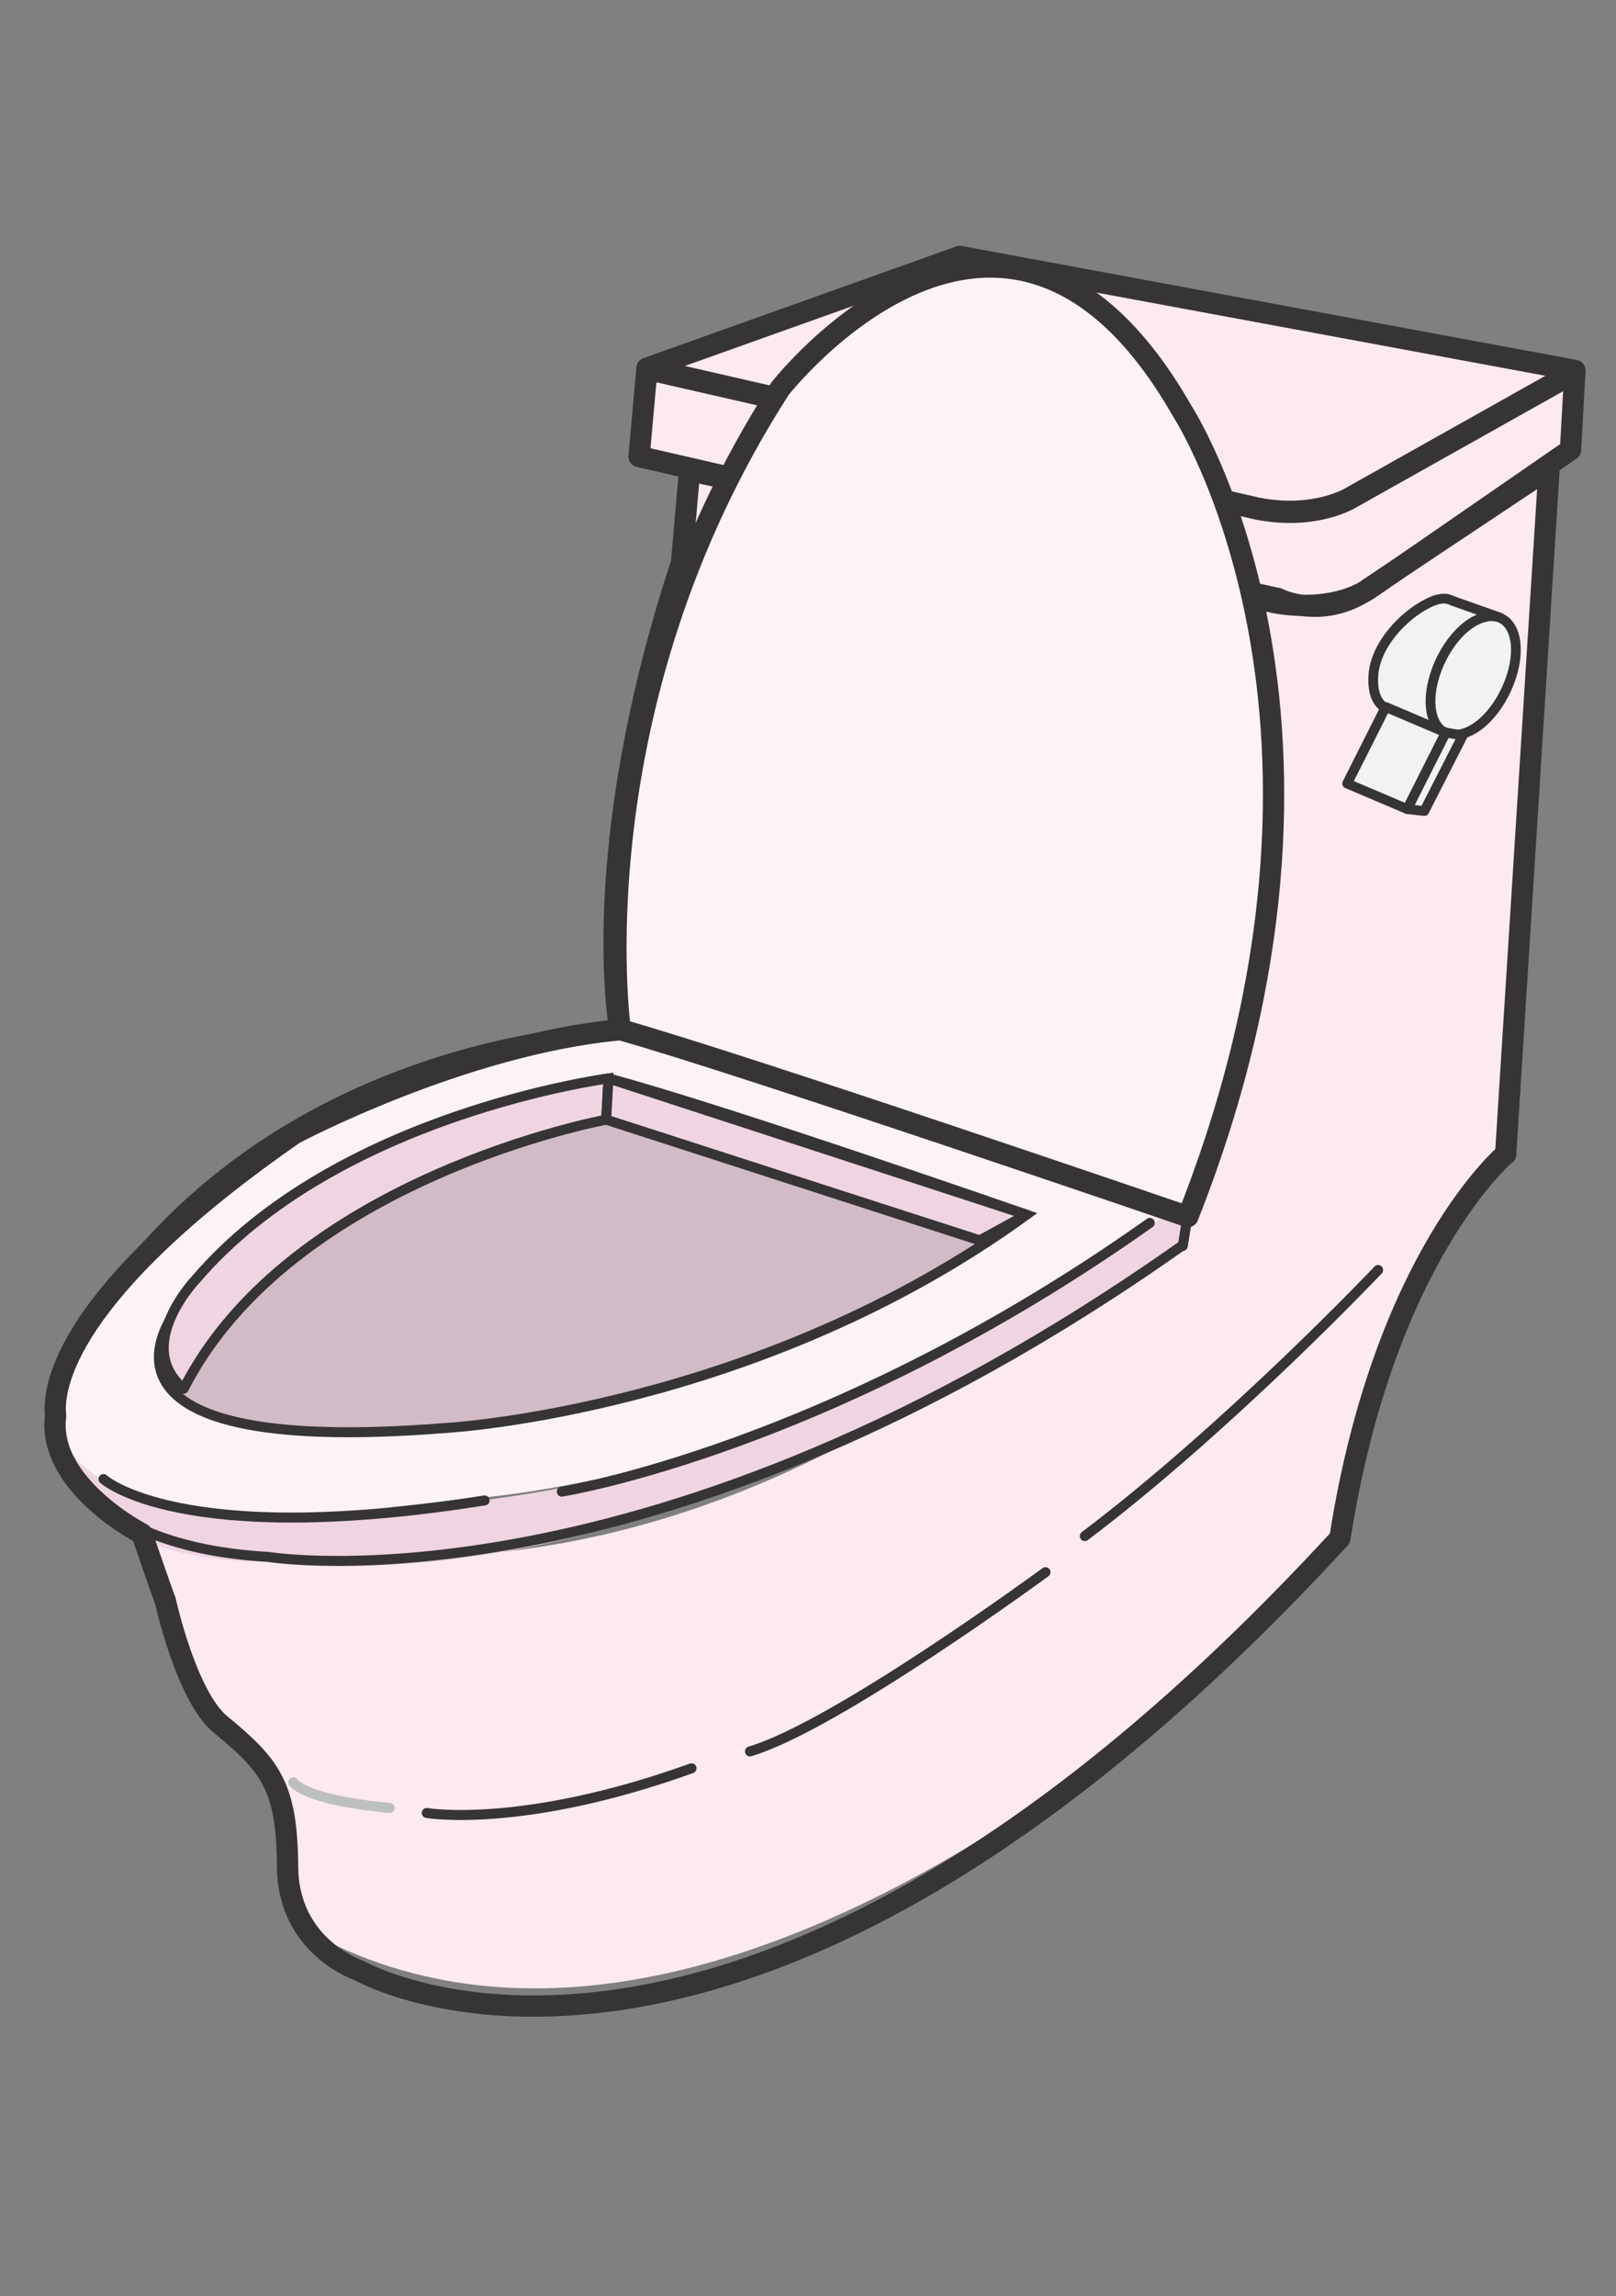 <?xml version="1.0" encoding="UTF-8" standalone="no"?>
<svg
   version="1.1"
   x="0"
   y="0"
   width="88mm"
   height="125mm"
   viewBox="0 0 332.598 472.441"
   id="svg123"
   sodipodi:docname="toilet.svg"
   inkscape:version="1.2.2 (732a01da63, 2022-12-09)"
   xmlns:inkscape="http://www.inkscape.org/namespaces/inkscape"
   xmlns:sodipodi="http://sodipodi.sourceforge.net/DTD/sodipodi-0.dtd"
   xmlns="http://www.w3.org/2000/svg"
   xmlns:svg="http://www.w3.org/2000/svg">
  <rect x="0" y="0" width="332.598" height="472.441" fill="#808080" stroke="none"/>
  <defs
     id="defs127" />
  <sodipodi:namedview
     id="namedview125"
     pagecolor="#505050"
     bordercolor="#eeeeee"
     borderopacity="1"
     inkscape:showpageshadow="0"
     inkscape:pageopacity="0"
     inkscape:pagecheckerboard="0"
     inkscape:deskcolor="#505050"
     showgrid="false"
     inkscape:zoom="1.55"
     inkscape:cx="80.322581"
     inkscape:cy="238.3871"
     inkscape:current-layer="svg123"
     inkscape:document-units="mm" />
  <path
     d="m 306.887,239.158 c 0,0 -29.307,45.07 -31.922,80.632 0,0 -122.743,130.559 -214.357,76.015 0,0 2.232,-28.731 -10.307,-38.361 -12.54,-9.629 -1.367,-1.529 -1.367,-1.529 0,0 99.45,40.657 257.953,-116.756 z"
     fill="#fce9f1"
     id="path2"
     style="stroke-width:1.439" />
  <path
     d="m 23.315,309.22 c 0,0 12.895,14.425 12.484,32.879 0,0 14.65,46.078 101.735,22.099 0,0 112.506,-47.882 121.794,-91.374 l -8.273,-37.625 c 0,0 -97.571,122.212 -228.141,73.79 z"
     fill="#fce9f1"
     id="path4"
     style="stroke-width:1.439" />
  <path
     d="m 142.419,95.415 -8.29,147.973 119.074,46.117 56.686,-52.047 9.23,-142.524 z"
     fill="#fce9f1"
     id="path6"
     style="stroke-width:1.439" />
  <path
     d="m 17.181,274.207 c -22.869,48.752 37.22,47.135 37.22,47.135 88.494,10.148 189.032,-64.978 189.032,-64.978 l 0.096,-9.13 c 0,0 -95.652,76.854 -197.723,60.755 0,0 -39.102,-6.136 -28.625,-33.782 z"
     fill="#eed5e1"
     id="path8"
     style="stroke-width:1.439" />
  <path
     d="m 127.59,211.882 c 2.518,-0.482 -72.023,-0.298 -110.605,62.107 0,0 -35.137,49.102 76.744,34.61 0,0 76.567,-2.978 149.605,-61.583 0,0 -86.715,-27.072 -115.939,-35.353 z"
     fill="#fdf3f7"
     id="path10"
     style="stroke-width:1.439" />
  <g
     id="g16"
     transform="matrix(1.437,0.08,-0.08,1.437,18.19,38.329)">
    <path
       d="m 87.975,29.015 90.021,13.828 32.84,-20.165 -75.618,-12.099 z"
       fill="#fefefe"
       id="path12" />
    <path
       d="m 87.975,29.015 90.021,13.828 32.84,-20.165 -75.618,-12.099 z"
       fill-opacity="0"
       stroke="#373435"
       stroke-width="3.042"
       stroke-linejoin="round"
       id="path14" />
  </g>
  <g
     id="g22"
     transform="matrix(1.437,0.08,-0.08,1.437,18.19,38.329)">
    <path
       d="M 81.205,21.67 80.773,34.201 172.091,49.9 c 0,0 7.922,1.585 13.971,-2.592 L 213.717,25.847 V 14.756 L 182.75,34.489 c 0,0 -4.898,3.457 -13.252,2.304 z"
       fill="#fce9f1"
       id="path18" />
    <path
       d="M 81.205,21.67 80.773,34.201 172.091,49.9 c 0,0 7.922,1.585 13.971,-2.592 L 213.717,25.847 V 14.756 L 182.75,34.489 c 0,0 -4.898,3.457 -13.252,2.304 z"
       fill-opacity="0"
       stroke="#373435"
       stroke-width="3.042"
       stroke-linejoin="round"
       id="path20" />
  </g>
  <g
     id="g28"
     transform="matrix(1.437,0.08,-0.08,1.437,18.19,38.329)">
    <path
       d="M 213.717,14.612 182.75,34.345 c 0,0 -4.898,3.457 -13.252,2.304 L 81.205,21.526 124.992,3.089 213.717,14.468 Z"
       fill="#fce9f1"
       id="path24" />
    <path
       d="M 213.717,14.612 182.75,34.345 c 0,0 -4.898,3.457 -13.252,2.304 L 81.205,21.526 124.992,3.089 213.717,14.468 Z"
       fill-opacity="0"
       stroke="#373435"
       stroke-width="3.042"
       stroke-linejoin="round"
       id="path26" />
  </g>
  <path
     d="m 223.272,316.064 c 29.917,-22.614 60.367,-54.748 60.367,-54.748"
     fill-opacity="0"
     stroke="#373435"
     stroke-width="2.058"
     stroke-linecap="round"
     stroke-linejoin="round"
     id="path30" />
  <path
     d="m 87.836,373.041 c 0,0 19.533,3.379 54.493,-9.196"
     fill-opacity="0"
     stroke="#373435"
     stroke-width="2.058"
     stroke-linecap="round"
     stroke-linejoin="round"
     id="path32" />
  <g
     id="g58"
     transform="matrix(1.437,0.08,-0.08,1.437,18.19,38.329)">
    <g
       id="g38">
      <path
         d="m 198.161,67.185 6.77,-16.852 -6.914,-2.017 v 0 c -0.864,-0.432 -2.016,-0.288 -3.457,0.576 -3.312,1.873 -7.201,6.338 -7.201,10.803 0,2.304 0.72,3.889 2.016,4.465 v 0 l 0.432,0.144 c 0,0 0.144,0 0.144,0 l 8.066,2.881 z"
         fill="#f1f2f2"
         id="path34" />
      <path
         d="m 198.161,67.185 6.77,-16.852 -6.914,-2.017 v 0 c -0.864,-0.432 -2.016,-0.288 -3.457,0.576 -3.312,1.873 -7.201,6.338 -7.201,10.803 0,2.304 0.72,3.889 2.016,4.465 v 0 l 0.432,0.144 c 0,0 0.144,0 0.144,0 l 8.066,2.881 z"
         fill-opacity="0"
         stroke="#373435"
         stroke-width="1.394"
         stroke-linejoin="round"
         id="path36" />
    </g>
    <g
       id="g44">
      <path
         d="m 207.523,55.374 c 0,4.321 -2.592,9.506 -5.905,11.378 -3.313,1.873 -5.905,-0.144 -5.905,-4.465 0,-4.321 2.592,-9.506 5.905,-11.378 3.313,-1.873 5.905,0.144 5.905,4.465 z"
         fill="#f1f2f2"
         id="path40" />
      <path
         d="m 207.523,55.374 c 0,4.321 -2.592,9.506 -5.905,11.378 -3.313,1.873 -5.905,-0.144 -5.905,-4.465 0,-4.321 2.592,-9.506 5.905,-11.378 3.313,-1.873 5.905,0.144 5.905,4.465 z"
         fill-opacity="0"
         stroke="#373435"
         stroke-width="1.394"
         stroke-linejoin="round"
         id="path42" />
    </g>
    <g
       id="g50">
      <path
         d="m 193.264,78.419 -8.786,-3.169 4.897,-11.234 8.786,3.169 z"
         fill="#f1f2f2"
         id="path46" />
      <path
         d="m 193.264,78.419 -8.786,-3.169 4.897,-11.234 8.786,3.169 z"
         fill-opacity="0"
         stroke="#373435"
         stroke-width="1.394"
         stroke-linejoin="round"
         id="path48" />
    </g>
    <g
       id="g56">
      <path
         d="m 195.713,78.563 -2.449,-0.144 4.897,-11.234 2.449,0.288 z"
         fill="#f1f2f2"
         id="path52" />
      <path
         d="m 195.713,78.563 -2.449,-0.144 4.897,-11.234 2.449,0.288 z"
         fill-opacity="0"
         stroke="#373435"
         stroke-width="1.394"
         stroke-linejoin="round"
         id="path54" />
    </g>
  </g>
  <path
     d="m 215.174,323.499 c 0,0 -43.086,31.634 -60.819,36.869"
     fill-opacity="0"
     stroke="#373435"
     stroke-width="2.058"
     stroke-linecap="round"
     stroke-linejoin="round"
     id="path60" />
  <path
     d="m 60.37,366.728 c 0,0 2.079,3.645 19.843,5.263"
     fill-opacity="0"
     stroke="#bebfc1"
     stroke-width="2.058"
     stroke-linecap="round"
     stroke-linejoin="round"
     id="path62" />
  <path
     d="m 127.59,211.882 c 2.518,-0.482 -72.023,-0.298 -110.605,62.107 0,0 -10.23,15.827 -3.934,25.73 0,0 5.397,18.572 42.235,20.635 0,0 78.996,12.937 187.939,-64.001"
     fill-opacity="0"
     stroke="#373435"
     stroke-width="2.058"
     stroke-linecap="round"
     stroke-linejoin="round"
     id="path64" />
  <path
     d="m 243.433,256.364 0.957,-5.967 -116.8,-38.516"
     fill-opacity="0"
     stroke="#373435"
     stroke-width="2.058"
     stroke-linecap="round"
     stroke-linejoin="round"
     id="path66" />
  <path
     d="m 21.306,304.334 c 0,0 15.596,14.368 78.437,4.394"
     fill-opacity="0"
     stroke="#373435"
     stroke-width="2.058"
     stroke-linecap="round"
     stroke-linejoin="round"
     id="path68" />
  <path
     d="m 115.623,306.918 c 0,0 55.297,-8.736 121.018,-55.294"
     fill-opacity="0"
     stroke="#373435"
     stroke-width="2.058"
     stroke-linecap="round"
     stroke-linejoin="round"
     id="path70" />
  <g
     id="g76"
     transform="matrix(1.437,0.08,-0.08,1.437,18.19,38.329)">
    <path
       d="m 81.349,123.214 c 0,0 -44.362,9.218 -59.63,36.153 0,0 -16.852,22.757 39.61,14.979 0,0 44.074,-5.041 80.803,-35 0,0 -44.651,-12.819 -60.783,-16.132 z"
       fill="#d0bbc6"
       id="path72" />
    <path
       d="m 81.349,123.214 c 0,0 -44.362,9.218 -59.63,36.153 0,0 -16.852,22.757 39.61,14.979 0,0 44.074,-5.041 80.803,-35 0,0 -44.651,-12.819 -60.783,-16.132 z"
       fill-opacity="0"
       stroke="#373435"
       stroke-width="1.43"
       id="path74" />
  </g>
  <g
     id="g82"
     transform="matrix(1.437,0.08,-0.08,1.437,18.19,38.329)">
    <path
       d="m 23.159,170.889 c 13.684,-30.967 58.19,-41.77 58.19,-41.77 v -5.905 c 0,0 -38.457,7.202 -57.325,31.976 0,0 -8.498,9.938 -0.865,15.699 z"
       fill="#eed5e1"
       id="path78" />
    <path
       d="m 23.159,170.889 c 13.684,-30.967 58.19,-41.77 58.19,-41.77 v -5.905 c 0,0 -38.457,7.202 -57.325,31.976 0,0 -8.498,9.938 -0.865,15.699 z"
       fill-opacity="0"
       stroke="#373435"
       stroke-width="1.43"
       stroke-linejoin="round"
       id="path80" />
  </g>
  <g
     id="g88"
     transform="matrix(1.437,0.08,-0.08,1.437,18.19,38.329)">
    <path
       d="m 81.349,123.214 60.783,16.132 -6.482,4.033 -54.301,-14.26 z"
       fill="#eed5e1"
       id="path84" />
    <path
       d="m 81.349,123.214 60.783,16.132 -6.482,4.033 -54.301,-14.26 z"
       fill-opacity="0"
       stroke="#373435"
       stroke-width="1.43"
       stroke-linejoin="round"
       id="path86" />
  </g>
  <path
     d="M 281.738,121.075 318.83,96.371 309.888,237.458"
     fill-opacity="0"
     stroke="#373435"
     stroke-width="4.378"
     stroke-linecap="round"
     stroke-linejoin="round"
     id="path90" />
  <path
     d="m 309.888,237.458 c 0,0 -25.052,21.017 -34.117,79.055 -123.354,134.055 -201.795,88.969 -201.795,88.969 0,0 -14.681,-4.768 -14.788,-21.382 -0.119,-16.407 -3.406,-20.743 -13.727,-29.21 -7.149,-5.798 -11.44,-25.553 -11.44,-25.553 0,0 0.344,1.265 -4.834,-13.766 0,0 -19.576,-10.023 -17.741,-24.246 -0.71,-5.851 2.047,-25.421 49.135,-58.076 0,0 34.662,-18.403 67.008,-21.366 0,0 -6.917,-35.888 12.393,-95.22"
     fill-opacity="0"
     stroke="#373435"
     stroke-width="4.378"
     stroke-linecap="round"
     stroke-linejoin="round"
     id="path92" />
  <path
     d="m 140.19,116.673 1.734,-19.833 121.014,26.294"
     fill-opacity="0"
     stroke="#373435"
     stroke-width="4.378"
     stroke-linecap="round"
     stroke-linejoin="round"
     id="path94" />
  <path
     d="m 262.938,123.135 c 0,0 9.082,4.661 18.581,-1.865"
     fill-opacity="0"
     stroke="#373435"
     stroke-width="4.378"
     stroke-linecap="round"
     stroke-linejoin="round"
     id="path96" />
  <g
     id="g102"
     transform="matrix(1.437,0.08,-0.08,1.437,18.19,38.329)">
    <path
       d="m 82.646,116.156 c 0,0 -9.075,-45.515 17.716,-92.758 0,0 29.815,-42.922 57.614,0 0,0 31.255,42.634 7.201,114.94 0,0 -64.959,-18.293 -82.531,-22.182 z"
       fill="#fdf3f7"
       id="path98" />
    <path
       d="m 82.646,116.156 c 0,0 -9.075,-45.515 17.716,-92.758 0,0 29.815,-42.922 57.614,0 0,0 31.255,42.634 7.201,114.94 0,0 -64.959,-18.293 -82.531,-22.182 z"
       fill-opacity="0"
       stroke="#373435"
       stroke-width="3.042"
       stroke-linejoin="round"
       id="path100" />
  </g>
</svg>
